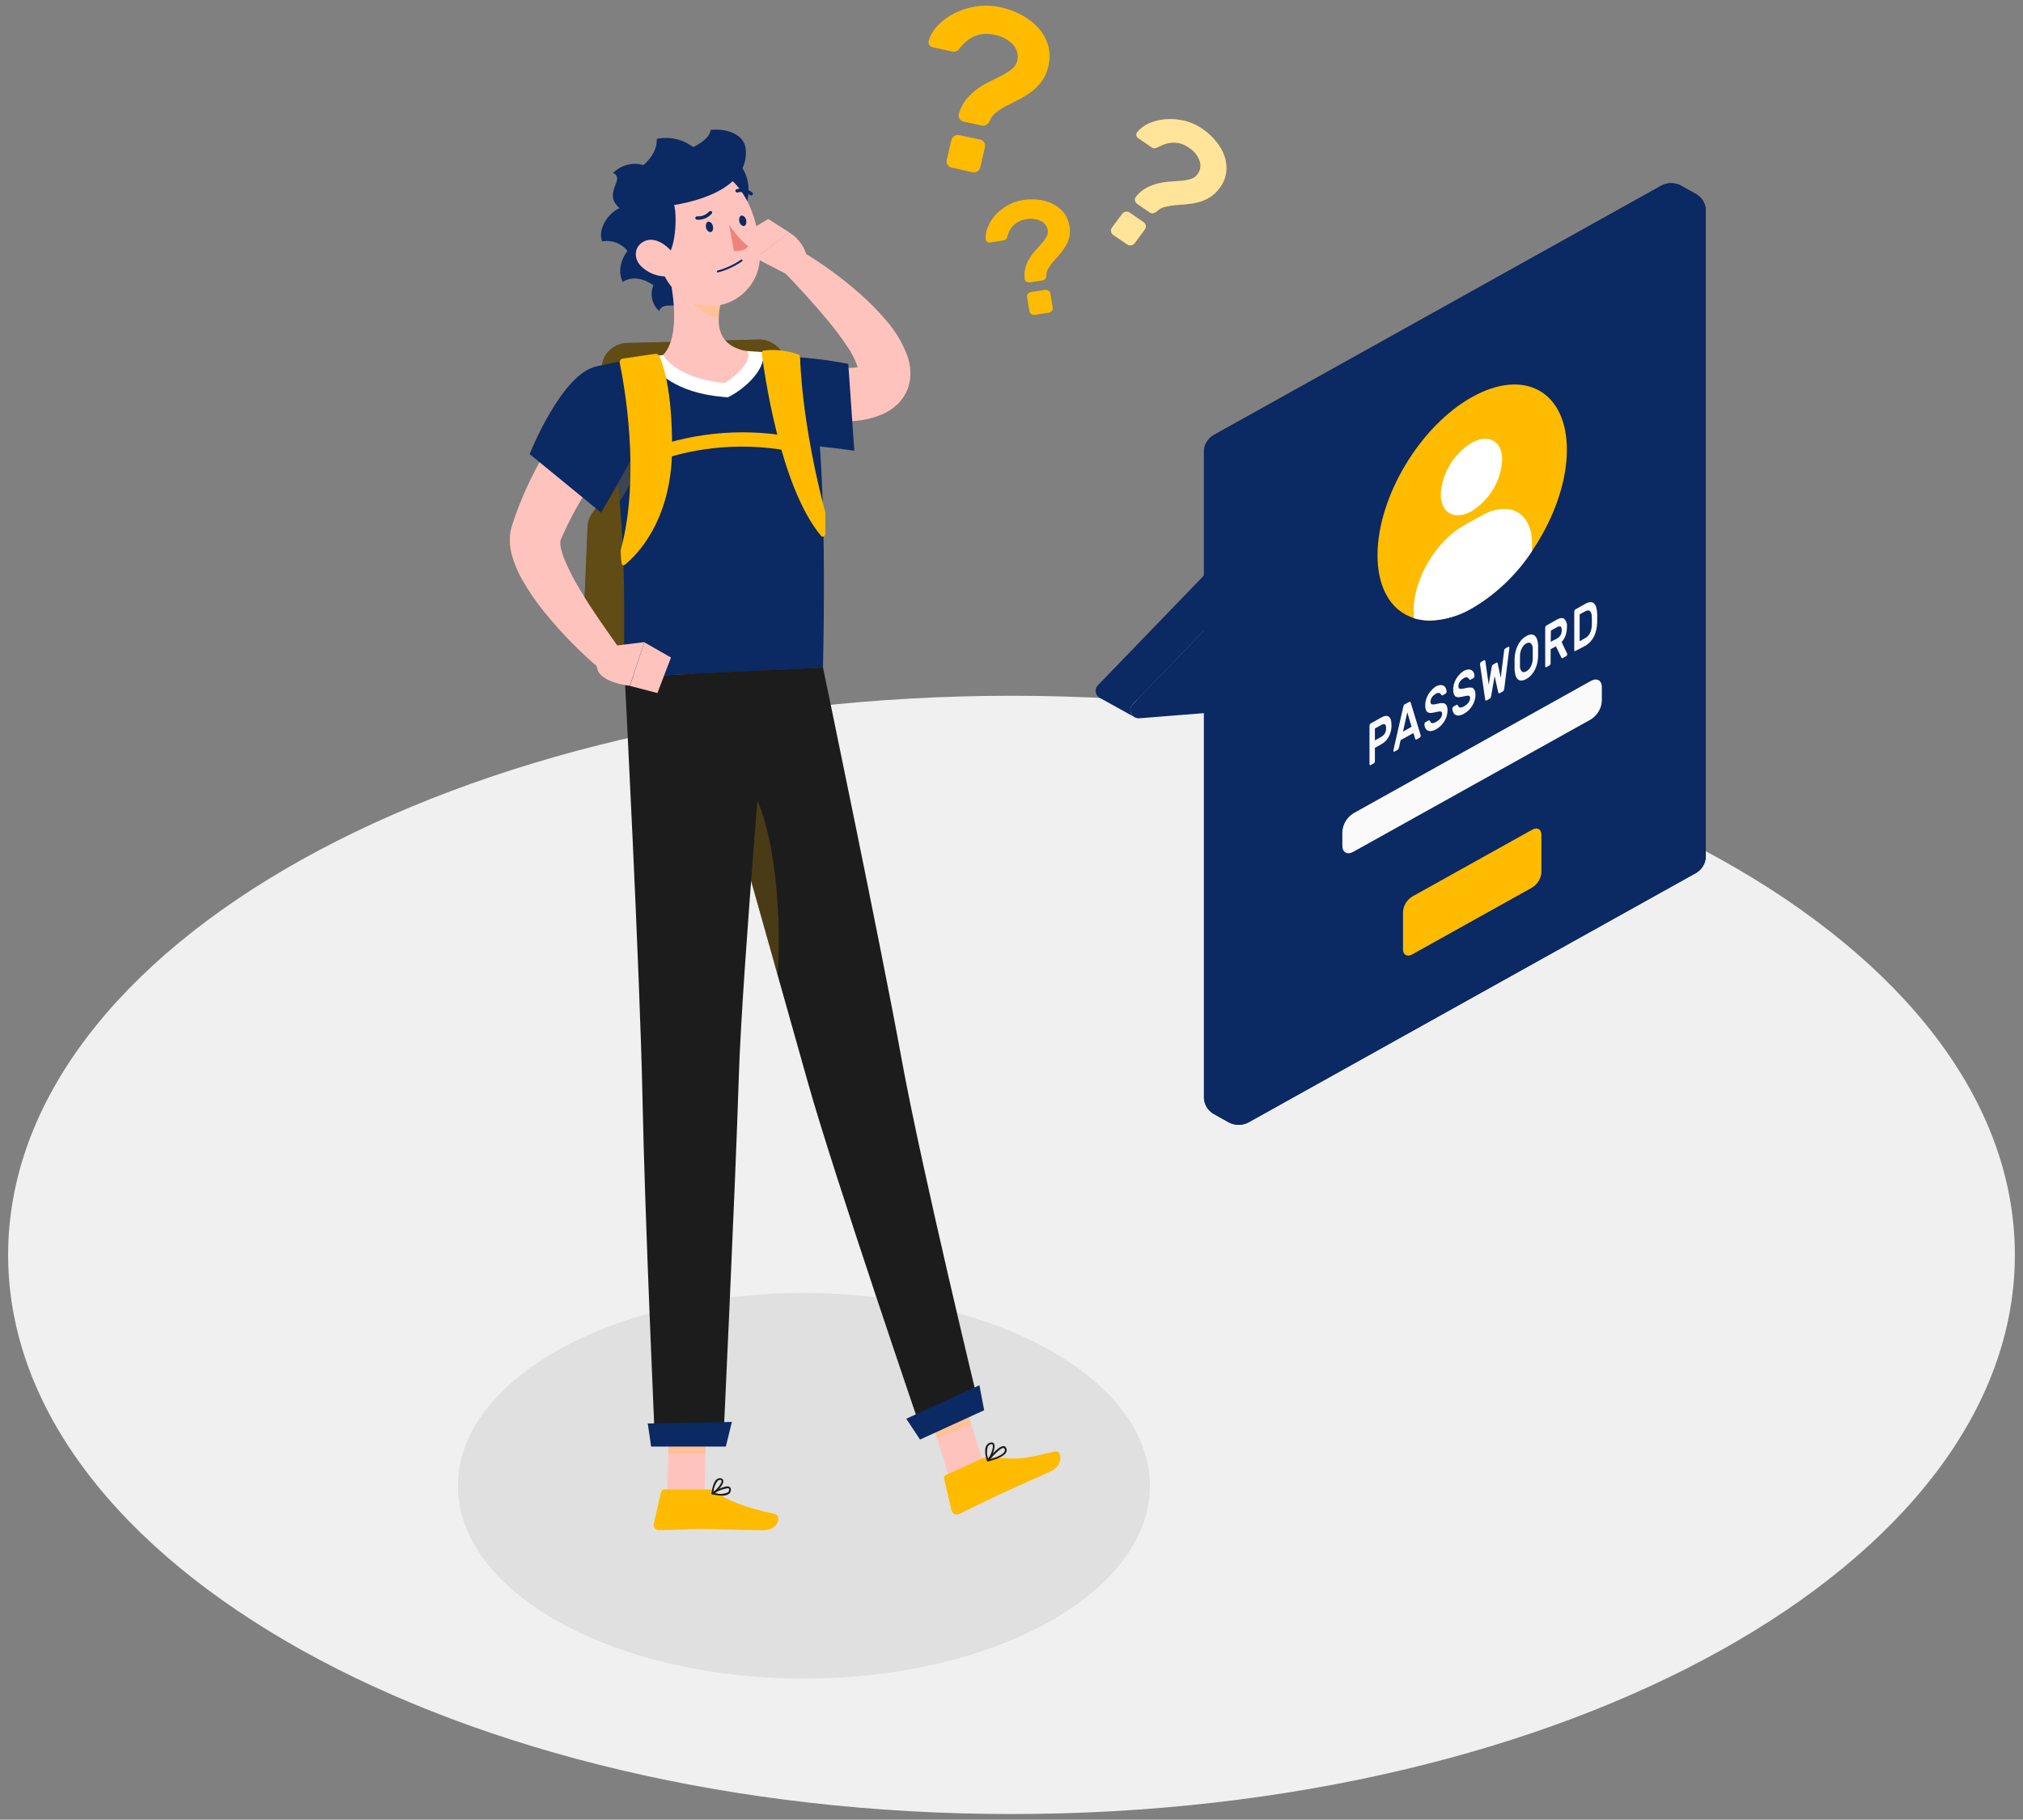 <svg width="179" height="161" viewBox="0 0 179 161" fill="none" xmlns="http://www.w3.org/2000/svg">
<rect x="0" y="0" width="179" height="161" fill="#808080" stroke="none"/>
<path d="M89.499 160.5C138.532 160.5 178.28 138.351 178.28 111.029C178.28 83.707 138.532 61.559 89.499 61.559C40.467 61.559 0.719 83.707 0.719 111.029C0.719 138.351 40.467 160.5 89.499 160.5Z" fill="#F0F0F0"/>
<path d="M71.13 148.517C88.038 148.517 101.745 140.88 101.745 131.459C101.745 122.038 88.038 114.401 71.13 114.401C54.222 114.401 40.516 122.038 40.516 131.459C40.516 140.88 54.222 148.517 71.13 148.517Z" fill="#E0E0E0"/>
<path d="M108.785 99.33L107.357 98.533C107.119 98.384 106.921 98.183 106.779 97.946C106.637 97.709 106.554 97.443 106.539 97.169V39.879C106.555 39.606 106.636 39.341 106.778 39.104C106.919 38.867 107.116 38.665 107.353 38.515L147.054 16.395C147.306 16.271 147.586 16.207 147.869 16.207C148.153 16.207 148.432 16.271 148.685 16.395L150.114 17.192C150.352 17.341 150.55 17.542 150.692 17.779C150.834 18.016 150.916 18.282 150.931 18.555V75.846C150.916 76.119 150.834 76.384 150.693 76.621C150.551 76.858 150.354 77.06 150.117 77.21L110.417 99.334C110.164 99.457 109.884 99.522 109.6 99.521C109.317 99.52 109.037 99.455 108.785 99.33Z" fill="#0B2962"/>
<path d="M150.928 18.428C150.872 18.021 150.529 17.872 150.118 18.101L110.414 40.225C110.174 40.37 109.975 40.572 109.837 40.81L106.773 39.105C106.91 38.864 107.109 38.661 107.35 38.515L147.051 16.395C147.303 16.271 147.583 16.207 147.866 16.207C148.15 16.207 148.429 16.271 148.682 16.395L150.111 17.192C150.331 17.329 150.518 17.51 150.66 17.724C150.801 17.937 150.892 18.177 150.928 18.428Z" fill="#0B2962"/>
<path d="M110.277 99.394C110.036 99.489 109.776 99.532 109.516 99.521C109.256 99.51 109.001 99.446 108.769 99.332L107.337 98.532C107.101 98.382 106.904 98.181 106.762 97.944C106.621 97.707 106.539 97.441 106.523 97.168V39.878C106.533 39.605 106.615 39.338 106.761 39.103L109.825 40.809C109.676 41.044 109.593 41.312 109.583 41.588V98.878C109.598 99.329 109.892 99.536 110.277 99.394Z" fill="#0B2962"/>
<path d="M109.598 41.597V98.88C109.598 99.382 109.974 99.585 110.415 99.334L150.116 77.21C150.353 77.06 150.55 76.859 150.691 76.622C150.833 76.385 150.914 76.119 150.93 75.846V18.556C150.93 18.054 150.553 17.851 150.116 18.102L110.415 40.225C110.176 40.375 109.978 40.578 109.836 40.816C109.693 41.054 109.612 41.322 109.598 41.597Z" fill="#0B2962"/>
<path d="M100.328 63.418C99.815 63.123 97.437 61.817 97.313 61.748C97.216 61.692 97.133 61.616 97.071 61.526C97.008 61.435 96.968 61.332 96.953 61.224C96.937 61.116 96.947 61.006 96.981 60.902C97.015 60.798 97.073 60.704 97.151 60.624L106.538 50.906L109.598 52.601L100.215 62.327C100.141 62.402 100.085 62.492 100.05 62.591C100.016 62.689 100.003 62.793 100.014 62.897C100.025 63 100.058 63.1 100.112 63.19C100.166 63.28 100.24 63.357 100.328 63.418Z" fill="#0B2962"/>
<path d="M109.599 52.613L100.215 62.328C100.111 62.435 100.043 62.571 100.02 62.716C99.997 62.861 100.021 63.01 100.087 63.142C100.154 63.275 100.26 63.385 100.393 63.457C100.525 63.53 100.678 63.562 100.83 63.55L109.599 62.852V52.613Z" fill="#0B2962"/>
<path d="M130.264 35.122C134.892 32.543 138.641 34.635 138.641 39.792C138.641 44.949 134.892 51.216 130.264 53.794C125.636 56.373 121.887 54.282 121.887 49.128C121.887 43.974 125.636 37.7 130.264 35.122Z" fill="#FFBB00"/>
<path d="M130.205 39.182C131.713 38.345 132.922 39.022 132.922 40.695C132.871 41.604 132.598 42.489 132.126 43.278C131.654 44.066 130.996 44.737 130.205 45.234C128.698 46.07 127.484 45.394 127.484 43.721C127.536 42.811 127.81 41.926 128.282 41.137C128.755 40.349 129.414 39.679 130.205 39.182Z" fill="white"/>
<path d="M135.562 48.1C135.562 45.354 133.561 44.237 131.097 45.612L129.555 46.47C127.091 47.845 125.09 51.198 125.09 53.937V54.69C125.555 54.834 126.041 54.906 126.529 54.904C127.851 54.861 129.139 54.485 130.264 53.813C132.406 52.54 134.218 50.811 135.562 48.758V48.1Z" fill="white"/>
<path d="M124.958 79.324L135.57 73.41C136.023 73.159 136.388 73.363 136.388 73.865V77.164C136.373 77.437 136.291 77.703 136.148 77.94C136.006 78.177 135.808 78.378 135.57 78.527L124.958 84.441C124.506 84.692 124.141 84.489 124.141 83.987V80.688C124.156 80.414 124.238 80.148 124.38 79.911C124.522 79.674 124.72 79.473 124.958 79.324Z" fill="#FFBB00"/>
<path d="M119.761 71.954L140.755 60.251C141.294 59.949 141.735 60.192 141.735 60.796V62.022C141.716 62.35 141.618 62.669 141.448 62.953C141.277 63.238 141.04 63.479 140.755 63.658L119.749 75.362C119.211 75.664 118.773 75.421 118.773 74.817V73.602C118.791 73.272 118.889 72.95 119.061 72.663C119.233 72.377 119.472 72.134 119.761 71.954Z" fill="#FAFAFA"/>
<path d="M122.22 63.483C122.507 63.323 122.729 63.297 122.887 63.41C123.046 63.523 123.125 63.774 123.125 64.159C123.133 64.511 123.051 64.86 122.887 65.174C122.739 65.458 122.507 65.694 122.22 65.85L121.655 66.167V67.342C121.654 67.382 121.644 67.422 121.625 67.458C121.612 67.491 121.588 67.519 121.557 67.538L121.271 67.698C121.261 67.705 121.249 67.709 121.237 67.709C121.225 67.709 121.213 67.705 121.203 67.698C121.183 67.674 121.173 67.642 121.176 67.611V64.21C121.176 64.17 121.185 64.13 121.203 64.094C121.217 64.061 121.241 64.034 121.271 64.014L122.22 63.483ZM121.655 65.509L122.201 65.203C122.334 65.131 122.445 65.029 122.526 64.905C122.611 64.759 122.653 64.593 122.646 64.425C122.646 64.228 122.605 64.116 122.526 64.083C122.47 64.07 122.411 64.069 122.355 64.081C122.299 64.093 122.246 64.117 122.201 64.152L121.655 64.457V65.509Z" fill="#FAFAFA"/>
<path d="M124.7 62.098C124.738 62.077 124.768 62.077 124.787 62.098C124.811 62.131 124.828 62.168 124.836 62.208L125.706 65.052C125.706 65.052 125.706 65.073 125.706 65.084C125.706 65.125 125.695 65.165 125.676 65.201C125.663 65.234 125.639 65.262 125.608 65.281L125.352 65.423C125.307 65.448 125.273 65.452 125.254 65.423C125.236 65.404 125.223 65.382 125.216 65.357L125.062 64.859L123.931 65.484L123.781 66.154C123.77 66.19 123.756 66.225 123.739 66.259C123.72 66.303 123.686 66.34 123.641 66.361L123.385 66.503C123.375 66.51 123.363 66.515 123.351 66.515C123.339 66.515 123.326 66.51 123.317 66.503C123.297 66.479 123.288 66.449 123.291 66.419C123.289 66.406 123.289 66.392 123.291 66.379L124.157 62.568C124.168 62.511 124.184 62.457 124.206 62.404C124.225 62.366 124.255 62.334 124.293 62.313L124.7 62.098ZM124.896 64.302L124.519 63.019L124.142 64.735L124.896 64.302Z" fill="#FAFAFA"/>
<path d="M127.026 60.749C127.152 60.672 127.296 60.626 127.445 60.614C127.55 60.605 127.655 60.628 127.746 60.68C127.829 60.731 127.893 60.806 127.931 60.894C127.972 60.984 127.995 61.08 127.999 61.178C128.001 61.218 127.992 61.259 127.972 61.294C127.959 61.327 127.935 61.355 127.904 61.374L127.656 61.513C127.614 61.534 127.584 61.538 127.565 61.513C127.542 61.498 127.522 61.478 127.509 61.454C127.494 61.422 127.472 61.392 127.445 61.368C127.417 61.343 127.385 61.325 127.35 61.313C127.236 61.297 127.119 61.325 127.026 61.393C126.965 61.431 126.907 61.473 126.853 61.52C126.797 61.57 126.748 61.626 126.706 61.687C126.666 61.746 126.633 61.81 126.608 61.876C126.586 61.94 126.574 62.006 126.574 62.073C126.57 62.134 126.581 62.195 126.608 62.251C126.62 62.27 126.636 62.287 126.656 62.299C126.675 62.311 126.698 62.318 126.721 62.32C126.791 62.332 126.862 62.332 126.932 62.32L127.26 62.251C127.382 62.216 127.509 62.201 127.637 62.207C127.728 62.207 127.816 62.235 127.889 62.287C127.958 62.343 128.008 62.418 128.032 62.502C128.069 62.62 128.086 62.743 128.081 62.866C128.081 63.028 128.057 63.19 128.01 63.346C127.964 63.506 127.897 63.66 127.81 63.804C127.719 63.951 127.61 64.088 127.486 64.211C127.359 64.338 127.215 64.447 127.056 64.535C126.94 64.603 126.813 64.651 126.68 64.677C126.571 64.697 126.459 64.688 126.355 64.651C126.261 64.609 126.183 64.539 126.133 64.451C126.072 64.339 126.038 64.215 126.035 64.088C126.035 64.046 126.044 64.005 126.062 63.968C126.078 63.937 126.103 63.91 126.133 63.891L126.382 63.753C126.42 63.731 126.45 63.724 126.472 63.735C126.495 63.746 126.51 63.764 126.525 63.797C126.541 63.834 126.561 63.87 126.585 63.902C126.609 63.934 126.642 63.958 126.68 63.971C126.729 63.982 126.781 63.982 126.83 63.971C126.91 63.953 126.987 63.922 127.056 63.88C127.13 63.84 127.199 63.794 127.264 63.742C127.39 63.645 127.491 63.521 127.558 63.378C127.588 63.306 127.603 63.228 127.603 63.149C127.606 63.121 127.604 63.092 127.595 63.064C127.587 63.037 127.573 63.011 127.554 62.989C127.533 62.972 127.509 62.959 127.483 62.952C127.457 62.944 127.43 62.942 127.403 62.946C127.318 62.949 127.233 62.962 127.151 62.986C127.053 63.007 126.94 63.033 126.808 63.055C126.707 63.079 126.602 63.087 126.499 63.077C126.417 63.071 126.34 63.039 126.28 62.986C126.215 62.924 126.169 62.846 126.148 62.76C126.118 62.634 126.104 62.504 126.107 62.375C126.107 62.214 126.131 62.055 126.178 61.902C126.223 61.744 126.289 61.592 126.374 61.451C126.456 61.31 126.555 61.179 126.668 61.062C126.772 60.941 126.892 60.836 127.026 60.749Z" fill="#FAFAFA"/>
<path d="M129.5 59.373C129.625 59.294 129.769 59.247 129.918 59.235C130.024 59.227 130.129 59.249 130.22 59.301C130.3 59.354 130.363 59.428 130.401 59.515C130.442 59.605 130.465 59.701 130.469 59.799C130.473 59.839 130.464 59.88 130.442 59.915C130.429 59.948 130.405 59.976 130.374 59.995L130.126 60.133C130.088 60.155 130.058 60.163 130.035 60.133C130.011 60.119 129.993 60.097 129.983 60.072C129.948 60.008 129.89 59.959 129.82 59.934C129.764 59.925 129.707 59.928 129.652 59.942C129.597 59.956 129.545 59.98 129.5 60.014C129.437 60.051 129.378 60.093 129.323 60.141C129.268 60.191 129.22 60.247 129.18 60.308C129.138 60.367 129.105 60.43 129.082 60.497C129.058 60.56 129.046 60.627 129.044 60.694C129.04 60.755 129.051 60.816 129.078 60.872C129.09 60.891 129.106 60.908 129.126 60.92C129.145 60.932 129.168 60.939 129.191 60.941C129.261 60.953 129.332 60.953 129.402 60.941L129.73 60.872C129.853 60.839 129.98 60.824 130.107 60.828C130.198 60.827 130.287 60.855 130.359 60.908C130.428 60.965 130.479 61.039 130.506 61.123C130.54 61.241 130.555 61.364 130.552 61.486C130.551 61.649 130.527 61.811 130.48 61.967C130.434 62.127 130.367 62.281 130.28 62.425C130.189 62.574 130.081 62.712 129.956 62.836C129.829 62.96 129.686 63.067 129.53 63.156C129.414 63.224 129.287 63.272 129.153 63.298C129.046 63.318 128.935 63.309 128.833 63.272C128.737 63.231 128.658 63.161 128.607 63.072C128.545 62.96 128.513 62.835 128.513 62.709C128.508 62.668 128.518 62.627 128.539 62.592C128.552 62.559 128.576 62.531 128.607 62.512L128.856 62.374C128.893 62.352 128.927 62.345 128.946 62.356C128.959 62.361 128.971 62.37 128.98 62.381C128.989 62.392 128.996 62.404 128.999 62.418C129.016 62.454 129.036 62.489 129.059 62.523C129.084 62.555 129.118 62.579 129.157 62.592C129.207 62.603 129.258 62.603 129.308 62.592C129.388 62.574 129.464 62.543 129.534 62.501C129.605 62.46 129.673 62.414 129.738 62.363C129.804 62.313 129.862 62.254 129.911 62.188C129.96 62.126 130 62.057 130.031 61.985C130.062 61.912 130.077 61.834 130.077 61.756C130.08 61.727 130.078 61.698 130.069 61.671C130.061 61.643 130.047 61.618 130.028 61.596C130.007 61.578 129.983 61.565 129.957 61.558C129.931 61.55 129.904 61.548 129.877 61.552C129.793 61.557 129.71 61.57 129.628 61.592C129.53 61.614 129.413 61.639 129.285 61.661C129.183 61.685 129.077 61.693 128.973 61.683C128.891 61.679 128.813 61.647 128.754 61.592C128.69 61.53 128.646 61.452 128.626 61.367C128.592 61.242 128.577 61.113 128.581 60.985C128.582 60.823 128.606 60.663 128.652 60.508C128.699 60.351 128.765 60.2 128.848 60.057C128.93 59.916 129.03 59.785 129.146 59.668C129.247 59.553 129.367 59.453 129.5 59.373Z" fill="#FAFAFA"/>
<path d="M132.25 59.828L131.944 61.57C131.935 61.622 131.92 61.674 131.899 61.723C131.885 61.762 131.857 61.795 131.82 61.817L131.534 61.977C131.496 61.999 131.47 61.999 131.451 61.977C131.425 61.947 131.411 61.91 131.409 61.872L130.957 58.799C130.957 58.799 130.957 58.77 130.957 58.759C130.958 58.718 130.968 58.678 130.987 58.642C131.001 58.61 131.025 58.582 131.055 58.562L131.315 58.417C131.337 58.408 131.361 58.408 131.383 58.417C131.405 58.417 131.421 58.446 131.428 58.504L131.726 60.574L131.986 59.02C131.993 58.982 132.004 58.944 132.02 58.908C132.035 58.862 132.067 58.823 132.11 58.799L132.4 58.635C132.442 58.613 132.472 58.617 132.491 58.635C132.507 58.658 132.519 58.684 132.525 58.711L132.788 59.973L133.086 57.573C133.09 57.526 133.104 57.48 133.128 57.438C133.145 57.411 133.168 57.388 133.195 57.369L133.456 57.224C133.465 57.217 133.477 57.213 133.489 57.213C133.502 57.213 133.514 57.217 133.523 57.224C133.534 57.236 133.542 57.25 133.547 57.264C133.553 57.279 133.555 57.295 133.553 57.311C133.555 57.326 133.555 57.34 133.553 57.355L133.101 60.93C133.094 60.982 133.08 61.033 133.06 61.083C133.043 61.121 133.014 61.154 132.977 61.177L132.687 61.337C132.653 61.355 132.626 61.355 132.608 61.337C132.589 61.304 132.573 61.269 132.562 61.232L132.25 59.828Z" fill="#FAFAFA"/>
<path d="M134.013 58.286C134.022 58.084 134.047 57.884 134.089 57.686C134.132 57.493 134.198 57.305 134.285 57.126C134.368 56.952 134.474 56.789 134.601 56.642C134.73 56.496 134.884 56.373 135.057 56.279C135.19 56.192 135.345 56.142 135.506 56.137C135.625 56.138 135.74 56.184 135.826 56.264C135.917 56.363 135.983 56.481 136.018 56.609C136.067 56.777 136.093 56.949 136.097 57.122C136.097 57.188 136.097 57.261 136.097 57.341C136.097 57.421 136.097 57.504 136.097 57.592C136.097 57.679 136.097 57.763 136.097 57.843C136.097 57.922 136.097 57.999 136.097 58.068C136.089 58.268 136.064 58.468 136.022 58.664C135.978 58.857 135.914 59.045 135.83 59.224C135.744 59.398 135.637 59.56 135.509 59.708C135.381 59.853 135.228 59.976 135.057 60.072C134.921 60.158 134.764 60.207 134.601 60.214C134.543 60.215 134.484 60.205 134.43 60.183C134.375 60.162 134.326 60.13 134.285 60.09C134.186 59.988 134.119 59.863 134.089 59.727C134.044 59.559 134.019 59.387 134.013 59.214C134.013 59.148 134.013 59.075 134.013 58.995C134.013 58.915 134.013 58.832 134.013 58.745C134.013 58.657 134.013 58.577 134.013 58.493C134.013 58.41 134.01 58.352 134.013 58.286ZM135.619 57.417C135.627 57.328 135.617 57.238 135.588 57.153C135.56 57.068 135.514 56.99 135.453 56.922C135.355 56.839 135.219 56.842 135.057 56.922C134.881 57.022 134.742 57.172 134.658 57.352C134.551 57.563 134.494 57.796 134.492 58.032C134.492 58.166 134.492 58.315 134.492 58.479C134.492 58.643 134.492 58.788 134.492 58.919C134.484 59.008 134.494 59.098 134.522 59.183C134.551 59.268 134.597 59.346 134.658 59.414C134.756 59.494 134.891 59.486 135.057 59.395C135.23 59.295 135.368 59.147 135.453 58.97C135.56 58.759 135.617 58.528 135.619 58.294C135.619 58.155 135.619 58.006 135.619 57.843C135.619 57.679 135.623 57.548 135.619 57.417Z" fill="#FAFAFA"/>
<path d="M137.741 54.828C138.038 54.665 138.261 54.639 138.415 54.759C138.507 54.857 138.575 54.972 138.614 55.098C138.654 55.224 138.665 55.357 138.645 55.487C138.648 55.734 138.609 55.98 138.528 56.214C138.452 56.433 138.333 56.635 138.178 56.811L138.668 57.84C138.669 57.857 138.669 57.874 138.668 57.891C138.668 57.924 138.66 57.956 138.645 57.985C138.635 58.012 138.616 58.035 138.592 58.051L138.291 58.218C138.242 58.244 138.208 58.247 138.185 58.218C138.165 58.199 138.149 58.177 138.136 58.153L137.673 57.182L137.202 57.444V58.673C137.202 58.713 137.193 58.753 137.175 58.789C137.16 58.821 137.136 58.848 137.107 58.869L136.821 59.029C136.812 59.037 136.8 59.041 136.787 59.041C136.775 59.041 136.763 59.037 136.753 59.029C136.742 59.018 136.734 59.005 136.729 58.99C136.724 58.976 136.722 58.961 136.723 58.946V55.545C136.724 55.505 136.734 55.465 136.753 55.429C136.766 55.396 136.79 55.368 136.821 55.349L137.741 54.828ZM137.209 56.785L137.741 56.509C137.87 56.439 137.981 56.34 138.065 56.221C138.152 56.081 138.194 55.919 138.185 55.756C138.185 55.559 138.144 55.45 138.065 55.429C137.95 55.413 137.834 55.442 137.741 55.509L137.228 55.792L137.209 56.785Z" fill="#FAFAFA"/>
<path d="M140.266 53.428C140.403 53.341 140.559 53.289 140.722 53.275C140.84 53.27 140.955 53.311 141.042 53.388C141.142 53.489 141.211 53.615 141.242 53.751C141.292 53.931 141.32 54.117 141.325 54.304C141.325 54.559 141.325 54.82 141.325 55.086C141.317 55.303 141.289 55.518 141.242 55.73C141.199 55.926 141.133 56.118 141.046 56.301C140.962 56.468 140.855 56.625 140.729 56.766C140.603 56.911 140.453 57.034 140.285 57.13L139.391 57.599C139.382 57.607 139.37 57.611 139.358 57.611C139.345 57.611 139.333 57.607 139.324 57.599C139.313 57.588 139.304 57.575 139.299 57.56C139.294 57.546 139.292 57.531 139.293 57.516V54.115C139.295 54.074 139.305 54.035 139.324 53.998C139.337 53.966 139.361 53.938 139.391 53.919L140.266 53.428ZM140.846 54.559C140.844 54.46 140.829 54.362 140.801 54.268C140.783 54.196 140.745 54.13 140.692 54.078C140.668 54.056 140.64 54.038 140.609 54.026C140.577 54.014 140.544 54.008 140.511 54.009C140.416 54.016 140.325 54.046 140.247 54.097L139.772 54.358V56.73L140.266 56.457C140.361 56.403 140.447 56.335 140.518 56.253C140.588 56.174 140.648 56.086 140.695 55.992C140.742 55.891 140.778 55.786 140.801 55.679C140.827 55.566 140.842 55.452 140.846 55.337C140.857 55.071 140.857 54.813 140.846 54.559Z" fill="#FAFAFA"/>
<path d="M88.514 0.639C89.165 0.779 89.791 1.007 90.376 1.316C90.935 1.606 91.437 1.99 91.857 2.451C92.258 2.893 92.557 3.414 92.731 3.978C92.909 4.582 92.922 5.22 92.769 5.829C92.668 6.313 92.469 6.773 92.184 7.182C91.925 7.533 91.615 7.846 91.265 8.113C90.921 8.371 90.554 8.599 90.168 8.794L89.083 9.35C88.756 9.515 88.446 9.708 88.156 9.928C87.894 10.122 87.693 10.383 87.576 10.681C87.518 10.817 87.423 10.936 87.301 11.023C87.243 11.066 87.175 11.097 87.103 11.111C87.031 11.126 86.957 11.124 86.886 11.107L85.288 10.765C85.211 10.749 85.138 10.719 85.074 10.676C85.009 10.633 84.954 10.578 84.911 10.514C84.866 10.454 84.836 10.386 84.824 10.313C84.811 10.24 84.817 10.166 84.84 10.096C84.968 9.618 85.195 9.17 85.507 8.779C85.791 8.433 86.12 8.124 86.487 7.859C86.843 7.607 87.222 7.384 87.617 7.193C87.994 7.008 88.371 6.83 88.699 6.651C89.004 6.493 89.29 6.304 89.554 6.088C89.785 5.901 89.946 5.645 90.01 5.36C90.07 5.113 90.067 4.856 90.001 4.61C89.936 4.364 89.809 4.137 89.633 3.949C89.193 3.485 88.604 3.176 87.96 3.073C86.769 2.818 85.764 3.205 84.945 4.233C84.866 4.345 84.767 4.442 84.651 4.52C84.521 4.582 84.371 4.593 84.233 4.549L82.534 4.185C82.412 4.163 82.305 4.095 82.236 3.996C82.199 3.944 82.174 3.884 82.163 3.821C82.152 3.758 82.155 3.694 82.172 3.633C82.316 3.127 82.585 2.663 82.956 2.28C83.373 1.835 83.87 1.466 84.421 1.189C85.025 0.884 85.675 0.675 86.347 0.57C87.067 0.457 87.803 0.481 88.514 0.639ZM86.709 12.343C86.858 12.377 86.988 12.466 87.071 12.591C87.153 12.716 87.181 12.867 87.15 13.012L86.743 14.795C86.729 14.869 86.699 14.94 86.655 15.003C86.611 15.066 86.553 15.118 86.487 15.158C86.424 15.2 86.352 15.229 86.277 15.243C86.201 15.257 86.124 15.255 86.049 15.238L84.225 14.835C84.148 14.822 84.074 14.793 84.009 14.751C83.944 14.708 83.889 14.652 83.849 14.587C83.806 14.526 83.778 14.457 83.764 14.384C83.751 14.312 83.752 14.237 83.77 14.165L84.18 12.383C84.216 12.239 84.308 12.113 84.437 12.033C84.566 11.953 84.723 11.925 84.874 11.954L86.709 12.343Z" fill="#FFBB00"/>
<path d="M90.526 17.7C90.98 17.629 91.441 17.621 91.898 17.674C92.334 17.724 92.757 17.847 93.149 18.038C93.522 18.225 93.851 18.485 94.114 18.802C94.35 19.112 94.516 19.466 94.602 19.842C94.688 20.218 94.691 20.607 94.611 20.984C94.539 21.274 94.424 21.552 94.268 21.809C94.118 22.06 93.944 22.296 93.748 22.515C93.556 22.733 93.371 22.941 93.201 23.141C93.036 23.327 92.888 23.528 92.761 23.741C92.641 23.927 92.581 24.143 92.587 24.363C92.584 24.465 92.554 24.565 92.501 24.654C92.473 24.694 92.437 24.729 92.395 24.755C92.353 24.782 92.305 24.799 92.256 24.806L91.125 24.981C91.072 24.99 91.018 24.989 90.966 24.978C90.913 24.967 90.864 24.945 90.82 24.915C90.775 24.888 90.738 24.852 90.711 24.808C90.684 24.764 90.669 24.715 90.665 24.665C90.618 24.326 90.644 23.982 90.741 23.653C90.829 23.363 90.956 23.084 91.118 22.824C91.276 22.575 91.458 22.34 91.66 22.122C91.86 21.904 92.037 21.7 92.21 21.504C92.365 21.328 92.499 21.137 92.61 20.933C92.708 20.757 92.744 20.555 92.712 20.358C92.683 20.185 92.612 20.02 92.504 19.879C92.395 19.738 92.254 19.624 92.09 19.547C91.685 19.358 91.226 19.305 90.786 19.395C90.387 19.451 90.017 19.625 89.725 19.892C89.432 20.16 89.233 20.508 89.154 20.889C89.132 20.981 89.094 21.068 89.041 21.148C88.974 21.216 88.883 21.259 88.785 21.267L87.594 21.453C87.51 21.468 87.424 21.451 87.353 21.406C87.317 21.382 87.286 21.35 87.263 21.314C87.241 21.278 87.226 21.237 87.221 21.195C87.186 20.834 87.244 20.47 87.391 20.136C87.54 19.748 87.759 19.389 88.039 19.074C88.345 18.73 88.707 18.436 89.109 18.201C89.543 17.947 90.025 17.777 90.526 17.7ZM92.471 25.646C92.522 25.639 92.575 25.64 92.626 25.652C92.677 25.664 92.726 25.686 92.768 25.716C92.813 25.744 92.85 25.781 92.879 25.824C92.907 25.867 92.926 25.916 92.934 25.966L93.145 27.214C93.161 27.315 93.136 27.419 93.074 27.502C93.011 27.585 92.918 27.641 92.813 27.658L91.551 27.858C91.446 27.873 91.339 27.849 91.253 27.789C91.21 27.76 91.172 27.723 91.145 27.68C91.117 27.637 91.099 27.588 91.091 27.538L90.88 26.29C90.871 26.24 90.872 26.189 90.884 26.139C90.897 26.09 90.92 26.043 90.952 26.003C90.981 25.961 91.02 25.925 91.065 25.898C91.109 25.871 91.159 25.854 91.212 25.846L92.471 25.646Z" fill="#FFBB00"/>
<g opacity="0.2">
<path d="M90.526 17.701C90.98 17.63 91.441 17.622 91.898 17.675C92.334 17.725 92.757 17.848 93.149 18.039C93.522 18.226 93.851 18.486 94.114 18.803C94.35 19.113 94.516 19.467 94.602 19.843C94.688 20.219 94.691 20.608 94.611 20.985C94.539 21.275 94.424 21.553 94.268 21.81C94.118 22.061 93.944 22.297 93.748 22.516C93.556 22.734 93.371 22.942 93.201 23.142C93.036 23.328 92.888 23.529 92.761 23.742C92.641 23.928 92.581 24.144 92.587 24.364C92.584 24.466 92.554 24.566 92.501 24.655C92.473 24.695 92.437 24.73 92.395 24.756C92.353 24.783 92.305 24.8 92.256 24.807L91.125 24.982C91.072 24.991 91.018 24.99 90.966 24.979C90.913 24.968 90.864 24.946 90.82 24.916C90.775 24.889 90.738 24.853 90.711 24.809C90.684 24.765 90.669 24.716 90.665 24.666C90.618 24.327 90.644 23.983 90.741 23.654C90.829 23.364 90.956 23.085 91.118 22.825C91.276 22.576 91.458 22.341 91.66 22.123C91.86 21.905 92.037 21.701 92.21 21.505C92.365 21.329 92.499 21.138 92.61 20.934C92.708 20.758 92.744 20.556 92.712 20.359C92.683 20.186 92.612 20.021 92.504 19.88C92.395 19.739 92.254 19.625 92.09 19.548C91.685 19.359 91.226 19.306 90.786 19.395C90.387 19.452 90.017 19.625 89.725 19.893C89.432 20.161 89.233 20.509 89.154 20.89C89.132 20.982 89.094 21.069 89.041 21.148C88.974 21.218 88.883 21.26 88.785 21.268L87.594 21.454C87.51 21.469 87.424 21.453 87.353 21.407C87.317 21.383 87.286 21.351 87.263 21.315C87.241 21.279 87.226 21.238 87.221 21.196C87.186 20.835 87.244 20.471 87.391 20.137C87.54 19.749 87.759 19.389 88.039 19.075C88.345 18.732 88.707 18.437 89.109 18.203C89.543 17.948 90.025 17.778 90.526 17.701ZM92.471 25.648C92.522 25.64 92.575 25.642 92.626 25.653C92.677 25.665 92.726 25.687 92.768 25.717C92.813 25.745 92.85 25.782 92.879 25.825C92.907 25.868 92.926 25.917 92.934 25.968L93.145 27.215C93.161 27.316 93.136 27.419 93.074 27.503C93.011 27.586 92.918 27.642 92.813 27.659L91.551 27.859C91.446 27.874 91.339 27.85 91.253 27.79C91.21 27.761 91.172 27.724 91.145 27.681C91.117 27.638 91.099 27.589 91.091 27.539L90.88 26.291C90.871 26.241 90.872 26.19 90.884 26.14C90.897 26.091 90.92 26.044 90.952 26.004C90.981 25.962 91.02 25.926 91.065 25.899C91.109 25.872 91.159 25.855 91.212 25.848L92.471 25.648Z" fill="#FFBB00"/>
</g>
<path d="M101.185 19.66C101.236 19.695 101.28 19.739 101.313 19.79C101.346 19.842 101.368 19.899 101.377 19.959C101.389 20.018 101.388 20.079 101.374 20.138C101.361 20.196 101.335 20.252 101.298 20.3L100.401 21.519C100.365 21.569 100.319 21.61 100.266 21.642C100.213 21.674 100.154 21.695 100.092 21.704C100.03 21.716 99.967 21.715 99.906 21.702C99.845 21.689 99.788 21.664 99.738 21.628L98.501 20.781C98.45 20.747 98.407 20.702 98.374 20.651C98.342 20.6 98.321 20.542 98.313 20.482C98.301 20.423 98.302 20.362 98.316 20.303C98.329 20.245 98.355 20.189 98.392 20.14L99.3 18.922C99.374 18.823 99.485 18.756 99.609 18.736C99.733 18.716 99.861 18.743 99.964 18.813L101.185 19.66ZM106.4 11.408C106.851 11.713 107.252 12.081 107.591 12.499C107.921 12.889 108.177 13.332 108.345 13.809C108.501 14.265 108.554 14.749 108.499 15.227C108.435 15.737 108.235 16.222 107.919 16.634C107.684 16.968 107.381 17.253 107.03 17.471C106.72 17.658 106.383 17.8 106.031 17.893C105.687 17.98 105.337 18.038 104.983 18.067L103.981 18.155C103.68 18.178 103.383 18.228 103.091 18.304C102.823 18.363 102.577 18.494 102.383 18.682C102.295 18.768 102.184 18.829 102.063 18.857C102.005 18.873 101.944 18.875 101.885 18.864C101.826 18.852 101.771 18.827 101.724 18.791L100.631 18.042C100.526 17.97 100.455 17.862 100.431 17.74C100.417 17.681 100.417 17.62 100.432 17.561C100.448 17.502 100.477 17.448 100.518 17.402C100.773 17.082 101.092 16.815 101.456 16.616C101.784 16.444 102.133 16.313 102.496 16.227C102.846 16.145 103.203 16.093 103.563 16.071C103.917 16.049 104.248 16.023 104.557 15.994C104.84 15.97 105.119 15.916 105.39 15.834C105.627 15.758 105.831 15.608 105.971 15.409C106.097 15.24 106.178 15.044 106.209 14.839C106.24 14.633 106.219 14.423 106.148 14.227C105.969 13.742 105.629 13.329 105.179 13.052C104.365 12.492 103.477 12.474 102.515 12.997C102.418 13.057 102.311 13.099 102.198 13.121C102.14 13.125 102.081 13.118 102.025 13.1C101.97 13.082 101.918 13.053 101.874 13.016L100.714 12.219C100.672 12.192 100.636 12.157 100.608 12.117C100.58 12.076 100.561 12.031 100.552 11.983C100.543 11.933 100.544 11.882 100.557 11.834C100.569 11.785 100.592 11.739 100.623 11.699C100.897 11.36 101.253 11.092 101.659 10.917C102.121 10.715 102.616 10.592 103.122 10.553C103.678 10.508 104.238 10.552 104.78 10.681C105.365 10.817 105.916 11.064 106.4 11.408Z" fill="#FFBB00"/>
<g opacity="0.6">
<path d="M101.181 19.659C101.232 19.694 101.276 19.738 101.309 19.789C101.342 19.841 101.364 19.898 101.373 19.958C101.385 20.017 101.384 20.078 101.37 20.137C101.357 20.195 101.331 20.251 101.294 20.299L100.397 21.518C100.361 21.567 100.315 21.61 100.262 21.642C100.209 21.673 100.15 21.694 100.088 21.703C100.027 21.715 99.963 21.714 99.903 21.701C99.841 21.688 99.784 21.663 99.734 21.627L98.498 20.78C98.446 20.746 98.403 20.701 98.37 20.65C98.338 20.599 98.317 20.541 98.309 20.481C98.297 20.422 98.298 20.361 98.312 20.302C98.325 20.244 98.351 20.188 98.388 20.14L99.296 18.921C99.37 18.822 99.481 18.756 99.605 18.735C99.729 18.715 99.857 18.742 99.96 18.812L101.181 19.659ZM106.396 11.407C106.847 11.712 107.248 12.08 107.587 12.498C107.918 12.887 108.173 13.331 108.341 13.807C108.497 14.264 108.55 14.748 108.495 15.226C108.431 15.736 108.231 16.221 107.915 16.633C107.68 16.967 107.377 17.252 107.026 17.47C106.716 17.657 106.38 17.799 106.027 17.892C105.683 17.979 105.333 18.037 104.979 18.066L103.977 18.154C103.676 18.177 103.379 18.227 103.088 18.303C102.819 18.362 102.573 18.493 102.379 18.681C102.291 18.767 102.18 18.828 102.059 18.856C102.001 18.872 101.94 18.874 101.881 18.863C101.822 18.851 101.767 18.826 101.72 18.79L100.627 18.041C100.522 17.969 100.451 17.861 100.427 17.739C100.413 17.68 100.413 17.619 100.429 17.56C100.444 17.501 100.473 17.447 100.514 17.401C100.769 17.081 101.088 16.814 101.452 16.615C101.78 16.442 102.129 16.312 102.492 16.226C102.842 16.144 103.199 16.092 103.559 16.07C103.913 16.048 104.244 16.022 104.554 15.993C104.836 15.969 105.116 15.916 105.386 15.833C105.623 15.757 105.827 15.608 105.967 15.408C106.093 15.239 106.175 15.043 106.205 14.838C106.236 14.632 106.215 14.422 106.144 14.226C105.966 13.741 105.625 13.328 105.175 13.051C104.361 12.491 103.473 12.473 102.511 12.996C102.414 13.056 102.307 13.098 102.194 13.12C102.136 13.124 102.077 13.117 102.021 13.099C101.966 13.081 101.914 13.052 101.87 13.015L100.71 12.218C100.668 12.191 100.632 12.156 100.604 12.116C100.576 12.075 100.557 12.03 100.548 11.982C100.539 11.932 100.54 11.882 100.553 11.833C100.565 11.784 100.588 11.738 100.619 11.698C100.893 11.359 101.249 11.091 101.656 10.916C102.117 10.714 102.612 10.591 103.118 10.552C103.674 10.508 104.234 10.55 104.776 10.68C105.361 10.816 105.912 11.063 106.396 11.407Z" fill="white"/>
</g>
<path d="M83.981 130.714L87.004 129.465L84.82 122.38L81.797 123.625L83.981 130.714Z" fill="#FFC3BD"/>
<path d="M59.051 132.148H62.338L62.508 124.804H59.221L59.051 132.148Z" fill="#FFC3BD"/>
<path d="M62.782 131.781H58.775C58.71 131.782 58.646 131.803 58.595 131.843C58.544 131.882 58.509 131.937 58.494 131.999L57.847 134.818C57.831 134.887 57.832 134.958 57.849 135.026C57.867 135.095 57.9 135.158 57.946 135.213C57.992 135.267 58.051 135.31 58.117 135.339C58.183 135.369 58.255 135.383 58.328 135.381C59.605 135.381 60.559 135.287 62.182 135.287C63.178 135.287 66.193 135.385 67.573 135.385C68.952 135.385 69.131 134.07 68.569 133.951C66.014 133.417 64.128 132.677 63.314 131.974C63.168 131.848 62.978 131.779 62.782 131.781Z" fill="#FFBB00"/>
<path d="M86.932 129.027L83.687 130.507C83.629 130.535 83.582 130.581 83.553 130.637C83.525 130.694 83.516 130.758 83.53 130.819L84.194 133.638C84.21 133.707 84.241 133.77 84.286 133.825C84.331 133.879 84.388 133.923 84.454 133.954C84.519 133.984 84.59 133.999 84.663 133.999C84.735 133.998 84.806 133.982 84.871 133.951C86.033 133.4 87.69 132.562 89.163 131.896C90.866 131.111 90.934 131.111 92.953 130.191C94.171 129.636 93.928 128.292 93.379 128.415C90.824 128.986 90.368 129.212 87.775 128.933C87.49 128.889 87.198 128.921 86.932 129.027Z" fill="#FFBB00"/>
<path d="M68.696 31.527L70.046 31.852C70.514 31.958 70.978 32.053 71.442 32.139C72.336 32.312 73.239 32.44 74.146 32.521C74.544 32.554 74.944 32.562 75.343 32.546C75.606 32.539 75.867 32.507 76.122 32.447C76.177 32.447 76.173 32.447 76.122 32.493C76.044 32.578 75.987 32.679 75.956 32.789C75.926 32.904 75.956 32.957 75.956 32.932C75.972 32.855 75.972 32.776 75.956 32.698C75.745 31.983 75.417 31.305 74.985 30.689C74.477 29.92 73.927 29.178 73.337 28.465C72.128 26.998 70.782 25.527 69.433 24.121L70.974 22.26C72.793 23.348 74.503 24.595 76.084 25.987C76.906 26.709 77.673 27.488 78.379 28.317C79.216 29.261 79.865 30.344 80.295 31.515C80.43 31.914 80.514 32.328 80.546 32.748C80.586 33.29 80.514 33.835 80.333 34.35C80.122 34.927 79.77 35.445 79.307 35.862C78.923 36.205 78.483 36.483 78.004 36.684C77.3 36.975 76.553 37.16 75.79 37.231C75.166 37.292 74.539 37.312 73.912 37.289C72.768 37.245 71.629 37.117 70.506 36.906C69.961 36.808 69.424 36.693 68.892 36.569C68.36 36.446 67.853 36.315 67.269 36.158L68.696 31.527Z" fill="#FFC3BD"/>
<path d="M64.136 32.864C65.839 30.325 75.058 32.194 75.058 32.194L75.59 39.879C73.093 39.523 70.579 39.288 68.058 39.177C65.456 39.066 61.998 36.02 64.136 32.864Z" fill="#0B2962"/>
<path d="M69.939 24.432L66.852 22.838L69.832 20.569C70.253 20.824 70.613 21.161 70.888 21.559C71.164 21.957 71.35 22.407 71.433 22.879L69.939 24.432Z" fill="#FFC3BD"/>
<path d="M64.969 21.175L67.979 19.375L69.849 20.567L66.851 22.835L64.969 21.175Z" fill="#FFC3BD"/>
<path opacity="0.2" d="M84.82 122.382L85.945 126.031L82.921 127.28L81.793 123.627L84.82 122.382Z" fill="#FFBB00"/>
<path opacity="0.2" d="M59.222 124.804H62.51L62.42 128.593H59.133L59.222 124.804Z" fill="#FFBB00"/>
<path d="M56.425 39.804L52.419 45.381C52.16 45.735 52.013 46.152 51.993 46.585L51.678 53.982C51.655 54.533 51.84 55.073 52.197 55.503L53.939 57.59C54.176 57.868 54.478 58.087 54.82 58.23C55.162 58.373 55.534 58.435 55.906 58.412L61.173 58.133C61.776 58.101 62.343 57.847 62.758 57.423C63.172 57 63.402 56.439 63.4 55.856L63.353 41C63.353 40.696 63.289 40.396 63.167 40.117C63.044 39.838 62.865 39.585 62.64 39.373C62.414 39.162 62.147 38.996 61.855 38.886C61.562 38.776 61.249 38.723 60.935 38.731L58.286 38.801C57.916 38.816 57.555 38.914 57.232 39.088C56.908 39.262 56.632 39.508 56.425 39.804Z" fill="#1C1C1C"/>
<path opacity="0.3" d="M56.425 39.804L52.419 45.381C52.16 45.735 52.013 46.152 51.993 46.585L51.678 53.982C51.655 54.533 51.84 55.073 52.197 55.503L53.939 57.59C54.176 57.868 54.478 58.087 54.82 58.23C55.162 58.373 55.534 58.435 55.906 58.412L61.173 58.133C61.776 58.101 62.343 57.847 62.758 57.423C63.172 57 63.402 56.439 63.4 55.856L63.353 41C63.353 40.696 63.289 40.396 63.167 40.117C63.044 39.838 62.865 39.585 62.64 39.373C62.414 39.162 62.147 38.996 61.855 38.886C61.562 38.776 61.249 38.723 60.935 38.731L58.286 38.801C57.916 38.816 57.555 38.914 57.232 39.088C56.908 39.262 56.632 39.508 56.425 39.804Z" fill="#FFBB00"/>
<path d="M67.099 30.041L55.504 30.348C54.22 30.382 53.208 31.413 53.243 32.652L53.333 35.807C53.368 37.046 54.437 38.023 55.721 37.989L67.316 37.682C68.599 37.648 69.611 36.616 69.576 35.377L69.486 32.222C69.451 30.984 68.382 30.007 67.099 30.041Z" fill="#1C1C1C"/>
<path opacity="0.3" d="M67.099 30.041L55.504 30.348C54.22 30.382 53.208 31.413 53.243 32.652L53.333 35.807C53.368 37.046 54.437 38.023 55.721 37.989L67.316 37.682C68.599 37.648 69.611 36.616 69.576 35.377L69.486 32.222C69.451 30.984 68.382 30.007 67.099 30.041Z" fill="#FFBB00"/>
<path d="M52.824 32.414C53.714 35.857 54.339 39.358 54.694 42.89C54.953 45.355 55.09 47.698 55.162 49.831C55.328 54.82 55.136 58.617 55.264 59.908L72.82 59.086C73.34 34.157 71.219 31.712 71.219 31.712C69.838 31.435 68.44 31.24 67.034 31.128C66.75 31.103 66.447 31.087 66.127 31.079C63.633 31.057 61.141 31.175 58.662 31.432C58.194 31.477 57.717 31.535 57.253 31.597C54.898 31.905 52.824 32.414 52.824 32.414Z" fill="#0B2962"/>
<path d="M70.42 40.022C66.18 39.11 61.756 39.432 57.705 40.946L57.348 39.759C61.617 38.163 66.28 37.824 70.748 38.785C70.646 39.196 70.531 39.611 70.42 40.022Z" fill="#FFBB00"/>
<path opacity="0.2" d="M57.154 37.069C57.132 39.67 56.324 42.208 54.829 44.372C54.791 43.887 54.744 43.398 54.693 42.905C54.497 41.056 54.233 39.136 53.875 37.197L57.154 37.069Z" fill="#FFBB00"/>
<path d="M67.523 31.158L67.033 31.117C66.735 31.092 66.433 31.076 66.13 31.059C63.637 31.041 61.145 31.16 58.666 31.417C58.193 31.462 57.721 31.52 57.256 31.581H57.227L57.563 32.087C58.082 32.88 59.743 34.75 63.988 35.12L64.414 35.153L64.768 34.959C65.679 34.458 67.156 33.246 67.489 31.955C67.552 31.694 67.564 31.424 67.523 31.158Z" fill="white"/>
<path d="M56.262 18.425C54.605 17.628 52.719 19.925 53.281 21.36C53.699 21.283 54.132 21.322 54.528 21.472C54.925 21.623 55.269 21.879 55.521 22.21C55.521 22.21 54.418 23.517 55.095 24.939C56.441 24.117 57.816 25.252 57.816 25.252C57.655 25.634 57.617 26.055 57.707 26.459C57.797 26.863 58.012 27.231 58.322 27.516C58.68 26.587 60.026 27.425 60.571 26.694C61.461 25.498 60.435 24.228 60.435 24.228L60.064 23.637C59.792 20.801 58.838 19.663 56.262 18.425Z" fill="#0B2962"/>
<path d="M58.983 23.271C59.575 25.569 60.261 29.789 58.664 31.417C59.328 32.432 61.036 33.599 64.102 33.883C65.192 33.287 66.627 31.828 66.124 31.08C63.416 30.591 63.386 28.672 63.761 26.847L58.983 23.271Z" fill="#FFC3BD"/>
<path d="M67.404 31.24C67.596 32.781 68.988 43.026 72.646 47.407C72.674 47.44 72.712 47.463 72.754 47.474C72.796 47.486 72.841 47.484 72.883 47.471C72.924 47.457 72.96 47.431 72.987 47.397C73.013 47.363 73.028 47.322 73.029 47.28C73.029 46.38 73.029 45.529 73.029 45.377C73.031 45.361 73.031 45.344 73.029 45.328C72.901 44.88 71.036 38.083 70.785 31.552C70.784 31.517 70.774 31.483 70.755 31.453C70.737 31.422 70.71 31.397 70.679 31.38C69.695 31.016 68.633 30.89 67.587 31.014C67.56 31.017 67.533 31.025 67.509 31.038C67.485 31.052 67.464 31.069 67.447 31.09C67.43 31.111 67.417 31.135 67.41 31.161C67.402 31.187 67.4 31.214 67.404 31.24Z" fill="#FFBB00"/>
<path opacity="0.2" d="M60.935 24.724L63.758 26.828C63.665 27.252 63.611 27.684 63.596 28.118C62.566 28.024 61.105 27.009 60.943 25.977C60.86 25.563 60.858 25.138 60.935 24.724Z" fill="#FFBB00"/>
<path d="M64.864 19.478C65.746 19.564 67.036 16.725 65.567 14.695C64.209 12.825 61.53 14.764 61.194 15.106C60.858 15.447 61.701 19.162 64.864 19.478Z" fill="#0B2962"/>
<path d="M57.448 20.189C58.266 23.234 58.585 25.059 60.518 26.354C63.427 28.281 67.089 26.123 67.229 22.901C67.353 20.004 65.994 15.504 62.617 14.867C61.876 14.724 61.108 14.766 60.388 14.989C59.667 15.212 59.018 15.609 58.5 16.142C57.983 16.674 57.615 17.326 57.431 18.034C57.246 18.742 57.253 19.484 57.448 20.189Z" fill="#FFC3BD"/>
<path d="M58.846 22.613C59.731 22.699 60.033 18.811 59.548 17.829C59.063 16.847 55.431 17.829 55.179 18.24C53.774 20.566 55.686 22.296 58.846 22.613Z" fill="#0B2962"/>
<path d="M65.976 13.137C65.848 11.962 64.413 11.333 62.88 11.493C62.808 12.361 61.33 13.014 61.33 13.014C60.883 12.67 60.361 12.427 59.803 12.301C59.246 12.176 58.666 12.173 58.107 12.291C58.201 13.606 56.923 14.617 56.923 14.617C56.923 14.617 55.595 14.07 54.236 15.295C55.335 15.796 53.542 16.902 54.543 18.13C55.676 19.524 57.685 18.735 57.685 18.735L58.537 18.299C62.702 17.83 66.321 16.203 65.976 13.137Z" fill="#0B2962"/>
<path d="M65.661 23.119C65.017 23.566 64.296 23.9 63.532 24.105C63.521 24.108 63.509 24.109 63.498 24.107C63.486 24.105 63.476 24.101 63.466 24.095C63.457 24.088 63.449 24.08 63.444 24.07C63.438 24.061 63.434 24.05 63.434 24.039C63.433 24.015 63.441 23.991 63.457 23.971C63.472 23.952 63.494 23.938 63.519 23.932C64.247 23.733 64.934 23.413 65.55 22.987C65.567 22.972 65.59 22.963 65.614 22.963C65.638 22.963 65.66 22.972 65.678 22.987C65.688 22.995 65.697 23.006 65.702 23.019C65.707 23.031 65.709 23.044 65.707 23.058C65.705 23.071 65.7 23.083 65.692 23.094C65.684 23.105 65.673 23.113 65.661 23.119Z" fill="#0B2962"/>
<path d="M56.693 23.523C57.257 24.098 58.032 24.435 58.852 24.46C59.938 24.485 60.215 23.486 59.704 22.631C59.231 21.859 58.094 20.922 57.11 21.304C56.127 21.686 56.003 22.808 56.693 23.523Z" fill="#FFC3BD"/>
<path d="M79.753 93.579C78.024 84.045 72.821 59.059 72.821 59.059L61.281 59.609C61.281 59.609 69.201 87.62 71.475 95.741C73.749 103.861 81.695 127.085 81.695 127.085L86.724 124.792C86.724 124.792 81.55 103.496 79.753 93.579Z" fill="#1C1C1C"/>
<path opacity="0.2" d="M65.962 69.028L64.34 70.45C65.732 75.382 67.384 81.242 68.807 86.28C69.203 80.593 68.479 72.045 65.962 69.028Z" fill="#FFBB00"/>
<path d="M67.979 59.299C67.979 59.299 65.667 85.839 65.377 95.13C65.058 105.302 63.985 127.855 63.985 127.855H57.964C57.964 127.855 57.04 107.246 56.852 97.243C56.623 85.941 55.281 59.907 55.281 59.907L67.979 59.299Z" fill="#1C1C1C"/>
<path d="M64.223 127.986H57.614L57.316 125.943L64.76 125.808L64.223 127.986Z" fill="#0B2962"/>
<path d="M87.081 124.773L81.405 127.367L80.188 125.526L86.66 122.562L87.081 124.773Z" fill="#0B2962"/>
<path d="M62.467 20.124C62.518 20.375 62.697 20.535 62.867 20.535C63.037 20.535 63.135 20.276 63.084 20.025C63.033 19.774 62.854 19.614 62.684 19.614C62.514 19.614 62.416 19.89 62.467 20.124Z" fill="#0B2962"/>
<path d="M65.413 19.585C65.464 19.836 65.643 19.996 65.814 19.996C65.984 19.996 66.078 19.733 66.026 19.482C65.975 19.232 65.796 19.071 65.626 19.071C65.456 19.071 65.371 19.334 65.413 19.585Z" fill="#0B2962"/>
<path d="M64.516 19.886C64.981 20.595 65.546 21.24 66.193 21.801C65.814 22.302 64.946 22.212 64.946 22.212L64.516 19.886Z" fill="#ED847E"/>
<path d="M62.888 18.681C62.861 18.675 62.832 18.675 62.805 18.683C62.778 18.691 62.754 18.706 62.735 18.727C62.608 18.869 62.449 18.981 62.269 19.052C62.089 19.124 61.894 19.153 61.7 19.138C61.66 19.133 61.619 19.144 61.586 19.167C61.554 19.191 61.532 19.226 61.526 19.265C61.522 19.285 61.523 19.305 61.528 19.325C61.532 19.344 61.541 19.363 61.553 19.379C61.566 19.395 61.581 19.408 61.599 19.419C61.617 19.429 61.637 19.435 61.658 19.438C61.904 19.457 62.152 19.419 62.38 19.326C62.608 19.234 62.81 19.09 62.969 18.907C62.984 18.894 62.996 18.878 63.004 18.86C63.012 18.842 63.016 18.822 63.016 18.803C63.016 18.783 63.012 18.764 63.004 18.746C62.996 18.728 62.984 18.711 62.969 18.698C62.945 18.683 62.916 18.677 62.888 18.681Z" fill="#0B2962"/>
<path d="M66.509 17.292C66.539 17.284 66.566 17.267 66.585 17.243C66.598 17.227 66.608 17.209 66.613 17.19C66.619 17.171 66.621 17.151 66.618 17.131C66.616 17.111 66.61 17.092 66.6 17.074C66.59 17.057 66.576 17.042 66.56 17.029C66.37 16.877 66.144 16.77 65.902 16.72C65.661 16.67 65.41 16.677 65.172 16.741C65.133 16.755 65.101 16.782 65.083 16.817C65.065 16.852 65.061 16.893 65.074 16.931C65.087 16.968 65.115 16.998 65.152 17.016C65.188 17.034 65.231 17.037 65.269 17.025C65.46 16.98 65.658 16.978 65.849 17.02C66.04 17.062 66.218 17.147 66.368 17.267C66.388 17.282 66.411 17.291 66.436 17.295C66.46 17.299 66.485 17.298 66.509 17.292Z" fill="#0B2962"/>
<path d="M63.87 132.334C64.095 132.351 64.319 132.293 64.504 132.17C64.566 132.121 64.613 132.057 64.641 131.985C64.67 131.913 64.678 131.835 64.666 131.759C64.667 131.714 64.654 131.671 64.63 131.633C64.606 131.595 64.571 131.565 64.53 131.545C64.168 131.364 63.108 131.993 62.989 132.067C62.976 132.075 62.965 132.086 62.959 132.099C62.953 132.112 62.952 132.127 62.955 132.141C62.956 132.155 62.963 132.169 62.973 132.18C62.983 132.191 62.995 132.199 63.01 132.203C63.291 132.278 63.579 132.322 63.87 132.334ZM64.36 131.677C64.393 131.669 64.428 131.669 64.462 131.677C64.478 131.686 64.49 131.7 64.498 131.716C64.507 131.732 64.51 131.749 64.509 131.767C64.517 131.817 64.511 131.869 64.492 131.916C64.474 131.964 64.443 132.006 64.402 132.038C64.036 132.203 63.617 132.223 63.236 132.096C63.579 131.888 63.961 131.746 64.36 131.677Z" fill="#1C1C1C"/>
<path d="M63.034 132.221C63.045 132.225 63.057 132.225 63.068 132.221C63.409 132.044 64.069 131.35 63.996 130.988C63.986 130.932 63.955 130.882 63.91 130.846C63.865 130.81 63.808 130.791 63.749 130.791C63.69 130.783 63.63 130.788 63.573 130.804C63.516 130.82 63.463 130.848 63.417 130.885C63.038 131.189 62.957 132.118 62.953 132.143C62.953 132.156 62.956 132.169 62.963 132.181C62.97 132.192 62.98 132.202 62.992 132.208C63.004 132.217 63.019 132.221 63.034 132.221ZM63.694 130.939H63.732C63.83 130.939 63.843 130.996 63.843 131.017C63.886 131.222 63.468 131.748 63.128 131.995C63.152 131.635 63.287 131.29 63.515 131.004C63.565 130.963 63.628 130.939 63.694 130.939Z" fill="#1C1C1C"/>
<path d="M87.419 129.306C87.943 129.179 88.85 128.895 89.038 128.484C89.07 128.419 89.085 128.347 89.08 128.275C89.075 128.203 89.05 128.133 89.008 128.073C88.988 128.036 88.959 128.005 88.923 127.983C88.887 127.961 88.846 127.948 88.803 127.946C88.352 127.921 87.441 129.043 87.339 129.179C87.329 129.191 87.324 129.206 87.324 129.222C87.324 129.237 87.329 129.252 87.339 129.265C87.345 129.28 87.357 129.292 87.371 129.299C87.386 129.307 87.403 129.309 87.419 129.306ZM88.791 128.106C88.807 128.108 88.823 128.113 88.836 128.123C88.85 128.132 88.861 128.145 88.867 128.159C88.893 128.197 88.909 128.239 88.913 128.284C88.918 128.328 88.911 128.373 88.893 128.414C88.786 128.657 88.309 128.907 87.615 129.101C87.99 128.665 88.527 128.122 88.791 128.106Z" fill="#1C1C1C"/>
<path d="M87.417 129.308C87.427 129.307 87.436 129.305 87.445 129.301C87.454 129.296 87.462 129.29 87.468 129.283C87.753 128.962 88.157 128.017 87.945 127.717C87.894 127.647 87.791 127.581 87.591 127.647C87.517 127.672 87.45 127.711 87.392 127.762C87.334 127.813 87.287 127.875 87.255 127.943C87.025 128.416 87.323 129.225 87.336 129.258C87.341 129.271 87.349 129.282 87.359 129.29C87.369 129.299 87.382 129.305 87.395 129.308H87.417ZM87.732 127.771C87.748 127.768 87.764 127.769 87.779 127.775C87.794 127.781 87.807 127.791 87.817 127.803C87.945 127.984 87.702 128.691 87.438 129.069C87.311 128.728 87.298 128.358 87.4 128.009C87.421 127.958 87.454 127.912 87.496 127.874C87.538 127.837 87.588 127.808 87.642 127.791C87.671 127.779 87.701 127.772 87.732 127.771Z" fill="#1C1C1C"/>
<path d="M56.265 37.134L55.316 38.392C54.992 38.823 54.677 39.263 54.366 39.703C53.74 40.582 53.14 41.474 52.552 42.366C51.965 43.258 51.432 44.174 50.917 45.086C50.424 45.983 49.977 46.904 49.58 47.844C49.58 47.844 49.58 47.885 49.58 47.881C49.58 47.914 49.58 47.881 49.58 47.955C49.582 47.977 49.582 47.999 49.58 48.021C49.58 48.045 49.58 48.086 49.58 48.119V48.222L49.601 48.345C49.677 48.757 49.798 49.159 49.963 49.545C50.362 50.479 50.83 51.385 51.364 52.254C51.905 53.166 52.505 54.074 53.123 54.978C53.74 55.882 54.4 56.791 55.018 57.67L53.208 59.289C51.389 57.757 49.723 56.065 48.23 54.234C47.446 53.281 46.749 52.264 46.148 51.193C45.81 50.578 45.538 49.93 45.335 49.262L45.254 48.982L45.194 48.674C45.194 48.567 45.156 48.469 45.143 48.358L45.117 48.008C45.102 47.755 45.109 47.5 45.139 47.248C45.154 47.109 45.18 46.972 45.215 46.837L45.267 46.623C45.28 46.565 45.297 46.507 45.318 46.451C46.056 44.176 47.056 41.989 48.298 39.929C48.895 38.914 49.533 37.932 50.202 36.974C50.538 36.493 50.883 36.021 51.236 35.552C51.59 35.084 51.939 34.636 52.352 34.143L56.265 37.134Z" fill="#FFC3BD"/>
<path d="M52.825 32.416C49.729 32.959 46.863 40.175 46.863 40.175L53.187 45.353C53.187 45.353 55.371 41.7 57.13 38.166C59.059 34.319 56.568 31.763 52.825 32.416Z" fill="#0B2962"/>
<path d="M53.702 57.221L57.011 56.81L55.734 60.673C55.734 60.673 52.838 60.41 52.812 58.91L53.702 57.221Z" fill="#FFC3BD"/>
<path d="M59.37 58.175L58.169 61.319L55.742 60.686L57.007 56.827L59.37 58.175Z" fill="#FFC3BD"/>
<path d="M54.834 32.107C55.191 33.821 56.733 42.04 54.923 48.669C54.921 48.68 54.921 48.691 54.923 48.702C54.922 49.098 54.95 49.493 55.008 49.885C55.014 49.912 55.027 49.937 55.046 49.958C55.065 49.979 55.089 49.994 55.116 50.003C55.143 50.013 55.172 50.015 55.2 50.01C55.228 50.005 55.255 49.993 55.277 49.976C56.166 49.265 59.445 46.215 59.467 39.677C59.488 34.47 58.653 32.181 58.338 31.499C58.304 31.431 58.248 31.377 58.179 31.343C58.11 31.308 58.031 31.297 57.955 31.31L55.132 31.721C55.085 31.726 55.04 31.74 55 31.762C54.959 31.785 54.923 31.815 54.896 31.851C54.868 31.887 54.848 31.929 54.837 31.973C54.826 32.017 54.825 32.063 54.834 32.107Z" fill="#FFBB00"/>
</svg>
